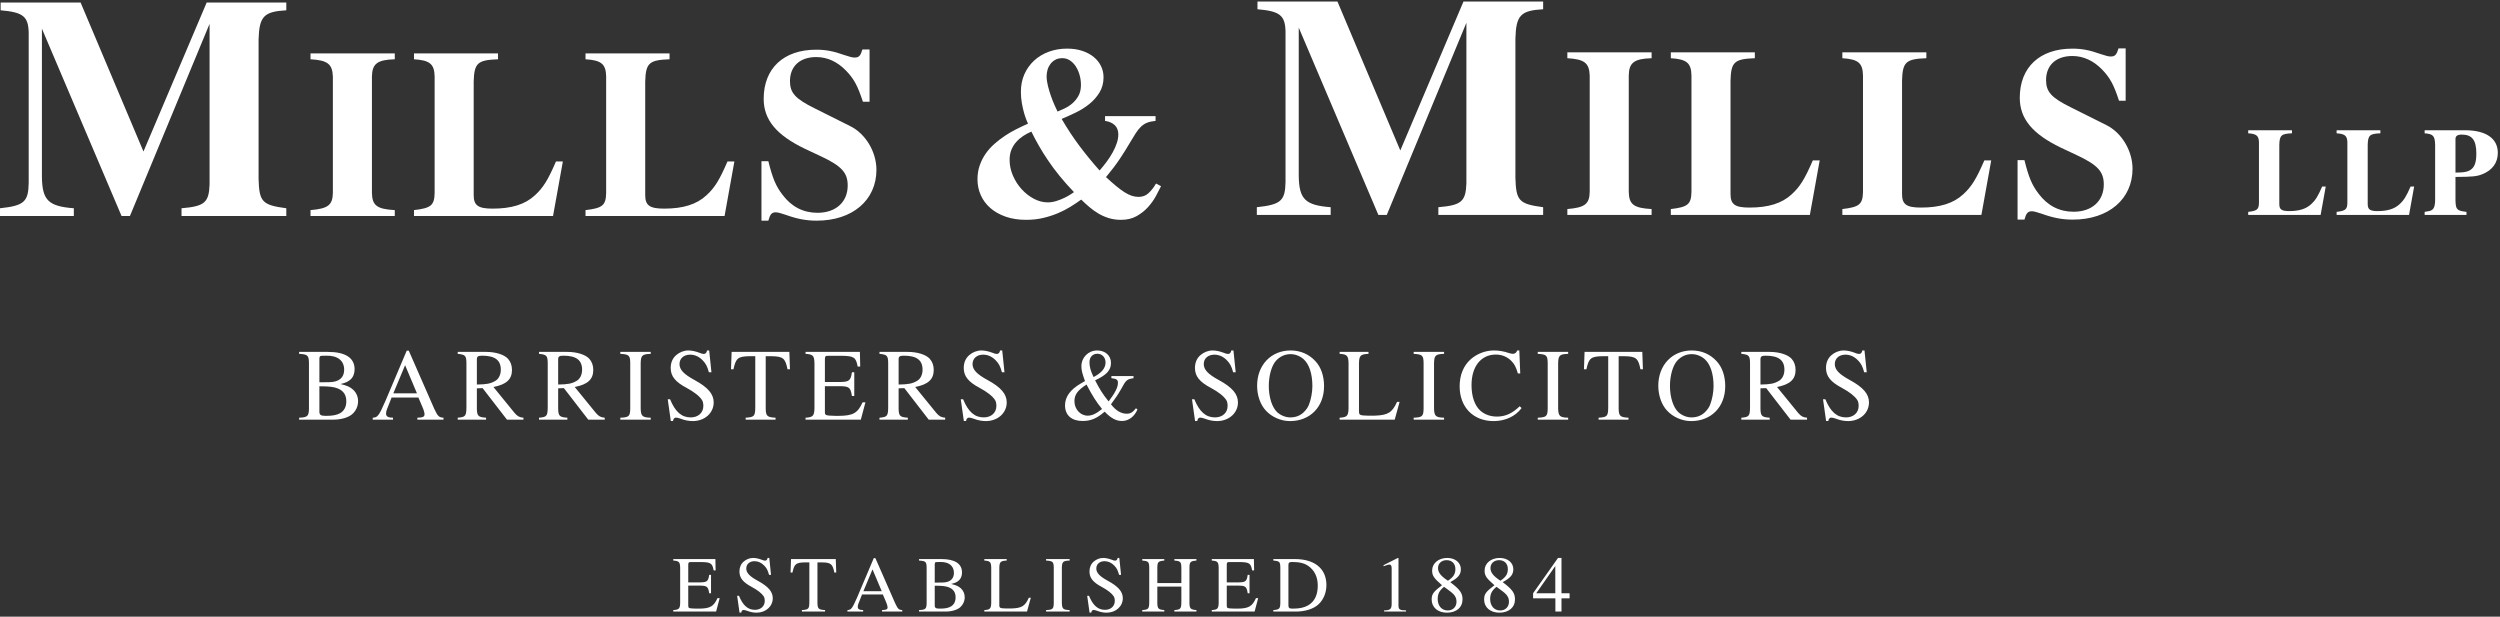 <?xml version="1.0" encoding="UTF-8"?>
<svg width="450px" height="111px" viewBox="0 0 450 111" version="1.1" xmlns="http://www.w3.org/2000/svg" xmlns:xlink="http://www.w3.org/1999/xlink">
    <rect x="0" y="0" width="450" height="111" fill="#333333" stroke="none"/>
    <!-- Generator: Sketch 51.3 (57544) - http://www.bohemiancoding.com/sketch -->
    <title>Group</title>
    <desc>Created with Sketch.</desc>
    <defs></defs>
    <g id="Page-1" stroke="none" stroke-width="1" fill="none" fill-rule="evenodd">
        <g id="Artboard-2" transform="translate(-25, -195)" fill="#FFFFFF">
            <g id="Group" transform="translate(25, 195)">
                <path d="M51.535,37.487 C47.182,36.906 46.66,36.326 46.544,32.206 L46.544,7.135 C46.66,2.956 47.472,2.086 51.535,1.853 L51.535,0.461 L37.2,0.461 L25.825,27.273 L14.509,0.461 L0.116,0.461 L0.116,1.853 C4.179,2.202 5.107,2.956 5.165,5.916 L5.165,32.902 C5.107,36.326 4.353,37.023 0,37.487 L0,38.88 L13.29,38.88 L13.29,37.487 C8.705,37.139 7.603,36.036 7.545,31.857 L7.545,5.161 L21.879,38.88 L23.388,38.88 L37.723,4.291 L37.723,33.192 C37.607,36.442 36.852,37.139 32.674,37.487 L32.674,38.88 L51.535,38.88 L51.535,37.487 Z M71.059,37.818 C67.832,37.642 66.992,36.978 66.947,34.723 L66.947,13.764 C66.992,11.465 67.92,10.758 71.059,10.669 L71.059,9.608 L55.893,9.608 L55.893,10.669 C58.944,10.846 59.828,11.509 59.917,13.764 L59.917,34.723 C59.873,36.934 59.032,37.553 55.893,37.818 L55.893,38.88 L71.059,38.88 L71.059,37.818 Z M101.315,29.063 L100.077,29.063 C98.618,32.424 97.778,33.795 96.274,35.165 C94.506,36.801 92.074,37.553 88.669,37.553 C86.06,37.553 85.264,36.978 85.264,35.121 L85.264,14.693 C85.353,11.332 85.972,10.802 89.642,10.669 L89.642,9.608 L74.519,9.608 L74.519,10.669 C77.349,10.846 78.189,11.509 78.234,13.764 L78.234,34.723 C78.189,36.978 77.57,37.465 74.519,37.818 L74.519,38.88 L99.546,38.88 L101.315,29.063 Z M132.189,29.063 L130.951,29.063 C129.492,32.424 128.652,33.795 127.149,35.165 C125.38,36.801 122.948,37.553 119.543,37.553 C116.935,37.553 116.139,36.978 116.139,35.121 L116.139,14.693 C116.227,11.332 116.846,10.802 120.516,10.669 L120.516,9.608 L105.394,9.608 L105.394,10.669 C108.224,10.846 109.064,11.509 109.108,13.764 L109.108,34.723 C109.064,36.978 108.445,37.465 105.394,37.818 L105.394,38.88 L130.421,38.88 L132.189,29.063 Z M156.52,18.318 L156.52,8.901 L155.238,8.901 C154.884,10.05 154.619,10.36 153.823,10.36 C153.425,10.36 152.938,10.227 152.01,9.917 C150.02,9.21 148.649,8.945 146.925,8.945 C141.044,8.945 137.462,12.305 137.462,17.788 C137.462,21.546 139.717,24.288 144.847,26.764 L147.765,28.134 C151.523,29.903 152.585,31.097 152.585,33.396 C152.585,36.358 150.462,38.304 147.146,38.304 C144.581,38.304 142.459,37.199 140.867,35.076 C139.629,33.484 139.054,32.025 138.302,29.019 L137.064,29.019 L137.064,39.719 L138.302,39.719 C138.612,38.569 138.921,38.216 139.629,38.216 C139.983,38.216 140.469,38.348 141.398,38.658 C143.476,39.409 145.112,39.719 147.013,39.719 C153.425,39.719 157.758,36.049 157.758,30.566 C157.758,27.338 155.812,24.066 153.027,22.696 L146.659,19.512 C143.166,17.788 142.194,16.727 142.194,14.604 C142.194,11.907 144.006,10.271 146.925,10.271 C148.915,10.271 150.727,11.111 152.275,12.703 C153.734,14.206 154.397,15.489 155.326,18.318 L156.52,18.318 Z" id="Mills"></path>
                <path d="M277.765,37.297 C273.412,36.717 272.89,36.136 272.774,32.016 L272.774,6.945 C272.89,2.766 273.702,1.896 277.765,1.664 L277.765,0.271 L263.43,0.271 L252.055,27.083 L240.738,0.271 L226.346,0.271 L226.346,1.664 C230.408,2.012 231.337,2.766 231.395,5.726 L231.395,32.712 C231.337,36.136 230.582,36.833 226.23,37.297 L226.23,38.69 L239.52,38.69 L239.52,37.297 C234.935,36.949 233.832,35.846 233.774,31.668 L233.774,4.972 L248.109,38.69 L249.618,38.69 L263.952,4.101 L263.952,33.002 C263.836,36.252 263.082,36.949 258.903,37.297 L258.903,38.69 L277.765,38.69 L277.765,37.297 Z M297.289,37.629 C294.061,37.452 293.221,36.789 293.177,34.533 L293.177,13.575 C293.221,11.275 294.15,10.568 297.289,10.479 L297.289,9.418 L282.123,9.418 L282.123,10.479 C285.174,10.656 286.058,11.32 286.147,13.575 L286.147,34.533 C286.102,36.744 285.262,37.363 282.123,37.629 L282.123,38.69 L297.289,38.69 L297.289,37.629 Z M327.545,28.874 L326.307,28.874 C324.847,32.234 324.007,33.605 322.504,34.976 C320.735,36.612 318.303,37.363 314.899,37.363 C312.29,37.363 311.494,36.789 311.494,34.931 L311.494,14.503 C311.582,11.143 312.201,10.612 315.871,10.479 L315.871,9.418 L300.749,9.418 L300.749,10.479 C303.579,10.656 304.419,11.32 304.463,13.575 L304.463,34.533 C304.419,36.789 303.8,37.275 300.749,37.629 L300.749,38.69 L325.776,38.69 L327.545,28.874 Z M358.419,28.874 L357.181,28.874 C355.722,32.234 354.882,33.605 353.379,34.976 C351.61,36.612 349.178,37.363 345.773,37.363 C343.164,37.363 342.368,36.789 342.368,34.931 L342.368,14.503 C342.457,11.143 343.076,10.612 346.746,10.479 L346.746,9.418 L331.624,9.418 L331.624,10.479 C334.454,10.656 335.294,11.32 335.338,13.575 L335.338,34.533 C335.294,36.789 334.675,37.275 331.624,37.629 L331.624,38.69 L356.651,38.69 L358.419,28.874 Z M382.617,18.129 L382.617,8.711 L381.335,8.711 C380.981,9.86 380.716,10.17 379.92,10.17 C379.522,10.17 379.035,10.037 378.107,9.728 C376.117,9.02 374.746,8.755 373.022,8.755 C367.141,8.755 363.559,12.115 363.559,17.598 C363.559,21.357 365.815,24.098 370.944,26.574 L373.862,27.945 C377.62,29.714 378.682,30.908 378.682,33.207 C378.682,36.169 376.559,38.115 373.243,38.115 C370.678,38.115 368.556,37.01 366.964,34.887 C365.726,33.295 365.151,31.836 364.4,28.829 L363.162,28.829 L363.162,39.53 L364.4,39.53 C364.709,38.38 365.019,38.027 365.726,38.027 C366.08,38.027 366.566,38.159 367.495,38.469 C369.573,39.22 371.209,39.53 373.11,39.53 C379.522,39.53 383.855,35.86 383.855,30.377 C383.855,27.149 381.91,23.877 379.124,22.506 L372.757,19.323 C369.263,17.598 368.291,16.537 368.291,14.415 C368.291,11.718 370.104,10.081 373.022,10.081 C375.012,10.081 376.825,10.922 378.372,12.513 C379.831,14.017 380.495,15.299 381.423,18.129 L382.617,18.129 Z" id="Mills"></path>
                <path d="M208.986,33.515 L208.085,33.033 C207.68,33.731 207.233,34.308 206.744,34.761 C206.255,35.215 205.655,35.442 204.942,35.442 C204.523,35.442 204.108,35.373 203.696,35.233 C203.284,35.093 202.847,34.877 202.386,34.583 C201.926,34.29 201.426,33.92 200.888,33.473 C200.351,33.026 199.747,32.495 199.076,31.881 C200.068,30.694 200.899,29.597 201.569,28.591 C202.24,27.586 202.826,26.65 203.329,25.784 C203.748,25.072 204.115,24.471 204.429,23.982 C204.743,23.494 205.068,23.092 205.403,22.778 C205.739,22.463 206.109,22.229 206.514,22.076 C206.919,21.922 207.415,21.817 208.001,21.762 L208.001,20.903 L198.909,20.903 L198.909,21.762 C199.663,21.873 200.249,22.132 200.668,22.537 C201.087,22.942 201.297,23.5 201.297,24.213 C201.297,24.702 201.206,25.218 201.025,25.763 C200.843,26.308 200.599,26.86 200.291,27.418 C199.984,27.977 199.624,28.536 199.212,29.094 C198.8,29.653 198.371,30.184 197.924,30.687 C197.254,29.932 196.618,29.189 196.017,28.455 C195.417,27.722 194.837,26.982 194.279,26.235 C193.72,25.487 193.179,24.716 192.655,23.92 C192.131,23.123 191.611,22.285 191.094,21.405 C191.904,21.07 192.756,20.686 193.65,20.253 C194.544,19.82 195.357,19.307 196.091,18.713 C196.824,18.12 197.432,17.428 197.913,16.639 C198.395,15.85 198.636,14.939 198.636,13.905 C198.636,13.193 198.486,12.526 198.186,11.904 C197.886,11.283 197.453,10.738 196.887,10.27 C196.321,9.802 195.633,9.432 194.823,9.16 C194.013,8.887 193.098,8.751 192.079,8.751 C190.905,8.751 189.813,8.936 188.8,9.306 C187.787,9.677 186.907,10.204 186.16,10.888 C185.413,11.573 184.826,12.39 184.4,13.339 C183.974,14.289 183.761,15.351 183.761,16.524 C183.761,17.25 183.821,17.942 183.939,18.598 C184.058,19.255 184.191,19.838 184.337,20.347 C184.484,20.857 184.627,21.28 184.767,21.615 C184.907,21.95 184.997,22.167 185.039,22.264 C184.369,22.558 183.678,22.882 182.965,23.239 C182.253,23.595 181.562,23.996 180.891,24.443 C180.221,24.89 179.585,25.379 178.985,25.91 C178.384,26.441 177.86,27.027 177.413,27.67 C176.966,28.312 176.61,29.017 176.345,29.786 C176.079,30.554 175.947,31.385 175.947,32.279 C175.947,33.298 176.146,34.252 176.544,35.139 C176.942,36.025 177.518,36.797 178.272,37.454 C179.027,38.11 179.945,38.627 181.027,39.004 C182.11,39.381 183.335,39.57 184.704,39.57 C185.794,39.57 186.813,39.458 187.763,39.234 C188.713,39.011 189.6,38.725 190.424,38.375 C191.248,38.026 192.009,37.635 192.707,37.202 C193.406,36.769 194.041,36.343 194.614,35.924 C195.103,36.399 195.605,36.856 196.122,37.296 C196.639,37.736 197.184,38.124 197.756,38.459 C198.329,38.794 198.947,39.063 199.61,39.266 C200.274,39.468 200.997,39.57 201.779,39.57 C202.854,39.57 203.787,39.35 204.576,38.91 C205.365,38.47 206.046,37.935 206.618,37.307 C207.191,36.678 207.666,36.018 208.043,35.327 C208.42,34.636 208.734,34.032 208.986,33.515 Z M194.572,15.308 C194.569,16.081 194.416,16.735 194.111,17.268 C193.804,17.805 193.434,18.259 193.001,18.629 C192.568,19 192.107,19.296 191.618,19.52 C191.129,19.743 190.71,19.932 190.361,20.086 C190.235,19.834 190.06,19.461 189.837,18.965 C189.614,18.469 189.397,17.924 189.188,17.331 C188.978,16.737 188.793,16.122 188.632,15.487 C188.472,14.851 188.391,14.268 188.391,13.738 C188.391,13.36 188.444,12.98 188.549,12.596 C188.653,12.212 188.821,11.862 189.051,11.548 C189.282,11.234 189.575,10.976 189.931,10.773 C190.287,10.57 190.717,10.469 191.22,10.469 C191.723,10.469 192.18,10.605 192.592,10.878 C193.004,11.15 193.357,11.513 193.65,11.967 C193.943,12.421 194.17,12.938 194.331,13.518 C194.49,14.09 194.57,14.687 194.572,15.308 L194.572,15.308 Z M193.315,34.583 C193.217,34.653 193.015,34.789 192.707,34.992 C192.4,35.194 192.03,35.4 191.597,35.61 C191.164,35.819 190.686,36.008 190.162,36.176 C189.638,36.343 189.118,36.427 188.601,36.427 C187.749,36.427 186.914,36.211 186.097,35.778 C185.28,35.345 184.547,34.772 183.898,34.06 C183.248,33.347 182.724,32.53 182.326,31.608 C181.928,30.687 181.729,29.737 181.729,28.759 C181.729,28.089 181.837,27.488 182.054,26.957 C182.27,26.427 182.564,25.955 182.934,25.543 C183.304,25.131 183.723,24.772 184.191,24.464 C184.659,24.157 185.144,23.899 185.647,23.689 C186.08,24.569 186.541,25.435 187.03,26.287 C187.518,27.139 188.042,27.977 188.601,28.801 C189.858,30.687 191.429,32.614 193.315,34.583 Z" id="&amp;"></path>
                <path d="M418.634,33.577 L417.989,33.577 C417.229,35.328 416.791,36.041 416.008,36.755 C415.087,37.607 413.82,37.999 412.047,37.999 C410.688,37.999 410.274,37.7 410.274,36.732 L410.274,26.093 C410.32,24.342 410.642,24.066 412.554,23.997 L412.554,23.444 L404.678,23.444 L404.678,23.997 C406.151,24.089 406.589,24.434 406.612,25.609 L406.612,36.525 C406.589,37.7 406.267,37.953 404.678,38.137 L404.678,38.69 L417.712,38.69 L418.634,33.577 Z M434.547,33.577 L433.902,33.577 C433.142,35.328 432.705,36.041 431.922,36.755 C431.001,37.607 429.734,37.999 427.961,37.999 C426.602,37.999 426.187,37.7 426.187,36.732 L426.187,26.093 C426.233,24.342 426.556,24.066 428.467,23.997 L428.467,23.444 L420.591,23.444 L420.591,23.997 C422.065,24.089 422.503,24.434 422.526,25.609 L422.526,36.525 C422.503,37.7 422.18,37.953 420.591,38.137 L420.591,38.69 L433.626,38.69 L434.547,33.577 Z M436.436,38.69 L443.966,38.69 L443.966,38.137 C442.216,37.93 442.032,37.723 441.986,36.041 L441.986,31.85 C445.049,31.827 445.809,31.758 446.799,31.366 C448.618,30.653 449.608,29.294 449.608,27.52 C449.608,24.918 447.49,23.444 443.69,23.444 L436.436,23.444 L436.436,23.997 C437.979,24.112 438.278,24.458 438.324,26.07 L438.324,36.041 C438.301,37.446 437.979,37.93 436.965,38.045 C436.896,38.045 436.666,38.091 436.436,38.137 L436.436,38.69 Z M441.986,25.01 C441.986,24.481 442.354,24.227 443.114,24.227 C444.98,24.227 445.74,25.218 445.74,27.636 C445.74,29.086 445.486,29.939 444.864,30.445 C444.335,30.906 443.598,31.067 441.986,31.067 L441.986,25.01 Z" id="LLP"></path>
                <path d="M53.843,63.691 C55.391,63.783 55.594,63.967 55.612,65.349 L55.612,73.529 C55.594,74.911 55.354,75.132 53.843,75.187 L53.843,75.537 L59.997,75.537 C61.416,75.537 62.742,75.15 63.424,74.524 C64.087,73.934 64.455,73.105 64.455,72.221 C64.455,71.41 64.142,70.673 63.553,70.139 C63,69.642 62.503,69.421 61.305,69.126 C62.263,68.886 62.65,68.702 63.092,68.315 C63.553,67.91 63.829,67.247 63.829,66.473 C63.829,64.409 62.171,63.341 59.002,63.341 L53.843,63.341 L53.843,63.691 Z M57.491,69.531 C59.278,69.531 60.126,69.642 60.789,69.918 C61.839,70.342 62.337,71.097 62.337,72.24 C62.337,73.234 61.95,73.953 61.213,74.377 C60.623,74.708 59.868,74.856 58.652,74.856 C57.749,74.856 57.491,74.69 57.491,74.1 L57.491,69.531 Z M57.491,68.813 L57.491,64.575 C57.51,64.17 57.583,64.059 57.897,64.041 L58.707,64.023 C60.752,63.967 61.95,64.907 61.95,66.547 C61.95,68.002 61.01,68.776 59.242,68.794 L57.491,68.813 Z M79.825,75.187 C78.996,75.132 78.812,74.948 78.167,73.584 L73.58,63.12 L73.211,63.12 L69.379,72.166 C68.2,74.856 67.979,75.15 67.095,75.187 L67.095,75.537 L70.743,75.537 L70.743,75.187 C69.858,75.187 69.49,74.966 69.49,74.432 C69.49,74.211 69.545,73.953 69.637,73.713 L70.485,71.558 L75.312,71.558 L76.067,73.327 C76.288,73.824 76.417,74.303 76.417,74.561 C76.417,75.021 76.104,75.169 75.127,75.187 L75.127,75.537 L79.825,75.537 L79.825,75.187 Z M70.798,70.802 L72.917,65.736 L75.054,70.802 L70.798,70.802 Z M94.219,75.187 C93.519,75.132 93.15,74.948 92.616,74.321 L88.821,69.66 C91.161,69.2 92.156,68.278 92.156,66.583 C92.156,65.791 91.916,65.11 91.437,64.575 C90.737,63.82 89.208,63.341 87.476,63.341 L82.391,63.341 L82.391,63.691 C83.754,63.838 83.939,64.004 83.957,65.349 L83.957,73.327 C83.939,74.893 83.773,75.077 82.391,75.187 L82.391,75.537 L87.494,75.537 L87.494,75.187 C86.076,75.095 85.855,74.874 85.836,73.529 L85.836,69.9 L86.868,69.863 L91.253,75.537 L94.219,75.537 L94.219,75.187 Z M85.836,64.686 C85.836,64.17 86.039,64.023 86.776,64.023 C89.079,64.023 90.147,64.815 90.147,66.547 C90.147,67.468 89.76,68.242 89.097,68.592 C88.25,69.071 87.605,69.181 85.836,69.218 L85.836,64.686 Z M108.852,75.187 C108.152,75.132 107.784,74.948 107.249,74.321 L103.454,69.66 C105.794,69.2 106.789,68.278 106.789,66.583 C106.789,65.791 106.549,65.11 106.07,64.575 C105.37,63.82 103.841,63.341 102.109,63.341 L97.024,63.341 L97.024,63.691 C98.387,63.838 98.572,64.004 98.59,65.349 L98.59,73.327 C98.572,74.893 98.406,75.077 97.024,75.187 L97.024,75.537 L102.127,75.537 L102.127,75.187 C100.709,75.095 100.488,74.874 100.469,73.529 L100.469,69.9 L101.501,69.863 L105.886,75.537 L108.852,75.537 L108.852,75.187 Z M100.469,64.686 C100.469,64.17 100.672,64.023 101.409,64.023 C103.712,64.023 104.78,64.815 104.78,66.547 C104.78,67.468 104.394,68.242 103.73,68.592 C102.883,69.071 102.238,69.181 100.469,69.218 L100.469,64.686 Z M111.657,75.537 L117.129,75.537 L117.129,75.187 C115.618,75.15 115.36,74.893 115.323,73.529 L115.323,65.349 C115.36,63.967 115.6,63.746 117.129,63.691 L117.129,63.341 L111.657,63.341 L111.657,63.691 C113.223,63.783 113.426,63.967 113.444,65.349 L113.444,73.529 C113.426,74.929 113.205,75.132 111.657,75.187 L111.657,75.537 Z M127.654,63.083 L127.267,63.083 C127.193,63.507 126.99,63.709 126.677,63.709 C126.493,63.709 126.18,63.636 125.866,63.488 C125.185,63.23 124.503,63.083 123.895,63.083 C123.121,63.083 122.311,63.396 121.703,63.93 C121.058,64.502 120.726,65.275 120.726,66.233 C120.726,67.707 121.537,68.739 123.6,69.826 C124.927,70.545 125.885,71.281 126.345,71.982 C126.511,72.221 126.603,72.608 126.603,73.069 C126.603,74.285 125.682,75.132 124.337,75.132 C122.679,75.132 121.537,74.119 120.616,71.871 L120.192,71.871 L120.745,75.777 L121.15,75.777 C121.168,75.427 121.389,75.169 121.666,75.169 C121.868,75.169 122.182,75.243 122.532,75.372 C123.232,75.648 123.987,75.795 124.706,75.795 C126.843,75.795 128.464,74.34 128.464,72.442 C128.464,70.931 127.451,69.734 125.019,68.407 C123.084,67.357 122.311,66.547 122.311,65.533 C122.311,64.52 123.084,63.838 124.227,63.838 C125.056,63.838 125.83,64.188 126.474,64.852 C127.046,65.441 127.303,65.92 127.598,67.007 L128.059,67.007 L127.654,63.083 Z M139.597,75.187 C138.086,75.114 137.846,74.874 137.828,73.529 L137.828,64.115 L138.823,64.115 C140.96,64.151 141.347,64.465 141.752,66.473 L142.194,66.473 L142.084,63.341 L131.693,63.341 L131.582,66.473 L132.025,66.473 C132.448,64.465 132.835,64.151 134.954,64.115 L135.949,64.115 L135.949,73.327 C135.93,74.911 135.765,75.095 134.217,75.187 L134.217,75.537 L139.597,75.537 L139.597,75.187 Z M155.777,72.424 L155.262,72.424 C154.377,74.377 153.548,74.837 150.914,74.856 L150.416,74.856 C148.5,74.8 148.482,74.782 148.482,74.063 L148.482,69.513 L151.319,69.513 C152.866,69.55 153.106,69.771 153.345,71.281 L153.769,71.281 L153.769,67.007 L153.345,67.007 C153.124,68.499 152.866,68.721 151.319,68.757 L148.482,68.757 L148.482,64.667 C148.5,64.115 148.574,64.041 149.09,64.041 L151.577,64.041 C153.714,64.078 154.082,64.336 154.377,65.975 L154.838,65.975 L154.782,63.341 L144.999,63.341 L144.999,63.691 C146.344,63.783 146.566,64.023 146.602,65.349 L146.602,73.529 C146.566,74.856 146.326,75.114 144.999,75.187 L144.999,75.537 L154.948,75.537 L155.777,72.424 Z M170.134,75.187 C169.434,75.132 169.066,74.948 168.531,74.321 L164.736,69.66 C167.076,69.2 168.071,68.278 168.071,66.583 C168.071,65.791 167.831,65.11 167.352,64.575 C166.652,63.82 165.123,63.341 163.391,63.341 L158.306,63.341 L158.306,63.691 C159.669,63.838 159.854,64.004 159.872,65.349 L159.872,73.327 C159.854,74.893 159.688,75.077 158.306,75.187 L158.306,75.537 L163.409,75.537 L163.409,75.187 C161.991,75.095 161.77,74.874 161.751,73.529 L161.751,69.9 L162.783,69.863 L167.168,75.537 L170.134,75.537 L170.134,75.187 Z M161.751,64.686 C161.751,64.17 161.954,64.023 162.691,64.023 C164.994,64.023 166.062,64.815 166.062,66.547 C166.062,67.468 165.676,68.242 165.012,68.592 C164.165,69.071 163.52,69.181 161.751,69.218 L161.751,64.686 Z M180.401,63.083 L180.014,63.083 C179.94,63.507 179.737,63.709 179.424,63.709 C179.24,63.709 178.927,63.636 178.614,63.488 C177.932,63.23 177.25,63.083 176.642,63.083 C175.868,63.083 175.058,63.396 174.45,63.93 C173.805,64.502 173.473,65.275 173.473,66.233 C173.473,67.707 174.284,68.739 176.347,69.826 C177.674,70.545 178.632,71.281 179.093,71.982 C179.258,72.221 179.351,72.608 179.351,73.069 C179.351,74.285 178.429,75.132 177.084,75.132 C175.426,75.132 174.284,74.119 173.363,71.871 L172.939,71.871 L173.492,75.777 L173.897,75.777 C173.916,75.427 174.137,75.169 174.413,75.169 C174.616,75.169 174.929,75.243 175.279,75.372 C175.979,75.648 176.734,75.795 177.453,75.795 C179.59,75.795 181.211,74.34 181.211,72.442 C181.211,70.931 180.198,69.734 177.766,68.407 C175.832,67.357 175.058,66.547 175.058,65.533 C175.058,64.52 175.832,63.838 176.974,63.838 C177.803,63.838 178.577,64.188 179.222,64.852 C179.793,65.441 180.051,65.92 180.345,67.007 L180.806,67.007 L180.401,63.083 Z M204.029,67.689 L200.05,67.689 L200.05,68.076 C200.971,68.168 201.229,68.352 201.229,68.905 C201.229,69.715 200.75,70.673 199.552,72.258 C198.52,70.987 197.931,70.047 197.12,68.463 C199.221,67.468 199.976,66.639 199.976,65.312 C199.976,64.004 198.944,63.083 197.489,63.083 C195.904,63.083 194.651,64.336 194.651,65.92 C194.651,66.62 194.799,67.21 195.296,68.592 L194.596,68.997 C192.643,70.121 191.704,71.429 191.704,72.976 C191.704,74.727 192.883,75.777 194.854,75.777 C196.346,75.777 197.452,75.316 198.834,74.1 C199.994,75.298 200.897,75.777 201.966,75.777 C203.145,75.777 204.195,75.003 204.748,73.695 L204.471,73.492 C203.882,74.229 203.476,74.469 202.813,74.469 C201.781,74.469 200.842,73.898 199.976,72.774 C200.787,71.687 201.247,71.005 201.818,70.01 L202.297,69.163 C202.74,68.407 203.108,68.186 204.029,68.076 L204.029,67.689 Z M196.844,67.873 C196.291,66.712 196.107,66.012 196.107,65.183 C196.107,64.28 196.678,63.672 197.526,63.672 C198.373,63.672 198.999,64.336 198.999,65.238 C198.999,66.252 198.318,67.099 196.844,67.873 Z M195.573,69.218 C196.678,71.318 197.323,72.332 198.373,73.621 C197.268,74.487 196.568,74.819 195.775,74.819 C194.467,74.819 193.399,73.658 193.399,72.221 C193.399,71.042 193.97,70.25 195.573,69.218 Z M222.02,63.083 L221.633,63.083 C221.559,63.507 221.357,63.709 221.044,63.709 C220.859,63.709 220.546,63.636 220.233,63.488 C219.551,63.23 218.869,63.083 218.262,63.083 C217.488,63.083 216.677,63.396 216.069,63.93 C215.424,64.502 215.093,65.275 215.093,66.233 C215.093,67.707 215.903,68.739 217.967,69.826 C219.293,70.545 220.251,71.281 220.712,71.982 C220.878,72.221 220.97,72.608 220.97,73.069 C220.97,74.285 220.049,75.132 218.704,75.132 C217.046,75.132 215.903,74.119 214.982,71.871 L214.558,71.871 L215.111,75.777 L215.516,75.777 C215.535,75.427 215.756,75.169 216.032,75.169 C216.235,75.169 216.548,75.243 216.898,75.372 C217.598,75.648 218.354,75.795 219.072,75.795 C221.209,75.795 222.831,74.34 222.831,72.442 C222.831,70.931 221.817,69.734 219.385,68.407 C217.451,67.357 216.677,66.547 216.677,65.533 C216.677,64.52 217.451,63.838 218.593,63.838 C219.422,63.838 220.196,64.188 220.841,64.852 C221.412,65.441 221.67,65.92 221.965,67.007 L222.425,67.007 L222.02,63.083 Z M232.305,63.083 C228.786,63.083 226.28,65.718 226.28,69.439 C226.28,71.171 226.87,72.866 227.865,73.916 C228.933,75.077 230.573,75.795 232.194,75.795 C235.824,75.795 238.33,73.234 238.33,69.513 C238.33,67.689 237.795,66.104 236.782,65.017 C235.621,63.746 234.074,63.083 232.305,63.083 Z M232.305,63.746 C233.153,63.746 234,64.078 234.663,64.667 C235.658,65.57 236.229,67.302 236.229,69.494 C236.229,70.581 235.99,71.853 235.621,72.811 C235.455,73.271 235.142,73.732 234.719,74.156 C234.074,74.8 233.245,75.132 232.268,75.132 C231.421,75.132 230.592,74.8 229.928,74.229 C228.989,73.382 228.381,71.521 228.381,69.476 C228.381,67.597 228.897,65.81 229.67,64.944 C230.389,64.151 231.292,63.746 232.305,63.746 Z M246.33,63.341 L241.135,63.341 L241.135,63.691 C242.48,63.783 242.701,64.023 242.737,65.349 L242.737,73.529 C242.701,74.856 242.461,75.114 241.135,75.187 L241.135,75.537 L251.047,75.537 L251.931,72.332 L251.47,72.332 C250.604,74.266 249.812,74.745 247.436,74.819 L246.201,74.819 C244.782,74.782 244.635,74.727 244.617,74.063 L244.617,65.349 C244.654,64.004 244.893,63.765 246.33,63.691 L246.33,63.341 Z M254.46,75.537 L259.931,75.537 L259.931,75.187 C258.421,75.15 258.163,74.893 258.126,73.529 L258.126,65.349 C258.163,63.967 258.402,63.746 259.931,63.691 L259.931,63.341 L254.46,63.341 L254.46,63.691 C256.026,63.783 256.228,63.967 256.247,65.349 L256.247,73.529 C256.228,74.929 256.007,75.132 254.46,75.187 L254.46,75.537 Z M273.643,67.228 L273.477,63.083 L273.091,63.083 C272.98,63.47 272.685,63.691 272.317,63.691 C272.151,63.691 271.875,63.636 271.598,63.544 C270.695,63.23 269.774,63.083 268.908,63.083 C267.398,63.083 265.887,63.654 264.726,64.667 C263.437,65.81 262.736,67.505 262.736,69.531 C262.736,73.29 265.187,75.795 268.853,75.795 C270.935,75.795 272.777,74.948 273.883,73.455 L273.551,73.124 C272.188,74.432 270.972,74.985 269.443,74.985 C268.282,74.985 267.25,74.616 266.458,73.916 C265.445,73.013 264.874,71.355 264.874,69.31 C264.874,65.957 266.587,63.82 269.258,63.82 C270.309,63.82 271.267,64.207 272.004,64.925 C272.593,65.515 272.869,66.031 273.22,67.228 L273.643,67.228 Z M276.798,75.537 L282.27,75.537 L282.27,75.187 C280.759,75.15 280.502,74.893 280.465,73.529 L280.465,65.349 C280.502,63.967 280.741,63.746 282.27,63.691 L282.27,63.341 L276.798,63.341 L276.798,63.691 C278.364,63.783 278.567,63.967 278.585,65.349 L278.585,73.529 C278.567,74.929 278.346,75.132 276.798,75.187 L276.798,75.537 Z M293.126,75.187 C291.616,75.114 291.376,74.874 291.358,73.529 L291.358,64.115 L292.353,64.115 C294.49,64.151 294.877,64.465 295.282,66.473 L295.724,66.473 L295.614,63.341 L285.223,63.341 L285.112,66.473 L285.554,66.473 C285.978,64.465 286.365,64.151 288.484,64.115 L289.479,64.115 L289.479,73.327 C289.46,74.911 289.294,75.095 287.747,75.187 L287.747,75.537 L293.126,75.537 L293.126,75.187 Z M304.517,63.083 C300.998,63.083 298.492,65.718 298.492,69.439 C298.492,71.171 299.082,72.866 300.077,73.916 C301.145,75.077 302.785,75.795 304.406,75.795 C308.036,75.795 310.541,73.234 310.541,69.513 C310.541,67.689 310.007,66.104 308.994,65.017 C307.833,63.746 306.286,63.083 304.517,63.083 Z M304.517,63.746 C305.364,63.746 306.212,64.078 306.875,64.667 C307.87,65.57 308.441,67.302 308.441,69.494 C308.441,70.581 308.202,71.853 307.833,72.811 C307.667,73.271 307.354,73.732 306.93,74.156 C306.286,74.8 305.456,75.132 304.48,75.132 C303.633,75.132 302.803,74.8 302.14,74.229 C301.201,73.382 300.593,71.521 300.593,69.476 C300.593,67.597 301.108,65.81 301.882,64.944 C302.601,64.151 303.504,63.746 304.517,63.746 Z M325.267,75.187 C324.567,75.132 324.198,74.948 323.664,74.321 L319.868,69.66 C322.208,69.2 323.203,68.278 323.203,66.583 C323.203,65.791 322.964,65.11 322.485,64.575 C321.785,63.82 320.255,63.341 318.524,63.341 L313.439,63.341 L313.439,63.691 C314.802,63.838 314.986,64.004 315.005,65.349 L315.005,73.327 C314.986,74.893 314.82,75.077 313.439,75.187 L313.439,75.537 L318.542,75.537 L318.542,75.187 C317.123,75.095 316.902,74.874 316.884,73.529 L316.884,69.9 L317.916,69.863 L322.3,75.537 L325.267,75.537 L325.267,75.187 Z M316.884,64.686 C316.884,64.17 317.086,64.023 317.823,64.023 C320.126,64.023 321.195,64.815 321.195,66.547 C321.195,67.468 320.808,68.242 320.145,68.592 C319.297,69.071 318.653,69.181 316.884,69.218 L316.884,64.686 Z M335.607,63.083 L335.22,63.083 C335.146,63.507 334.944,63.709 334.631,63.709 C334.446,63.709 334.133,63.636 333.82,63.488 C333.138,63.23 332.456,63.083 331.849,63.083 C331.075,63.083 330.264,63.396 329.656,63.93 C329.011,64.502 328.68,65.275 328.68,66.233 C328.68,67.707 329.49,68.739 331.554,69.826 C332.88,70.545 333.838,71.281 334.299,71.982 C334.465,72.221 334.557,72.608 334.557,73.069 C334.557,74.285 333.636,75.132 332.291,75.132 C330.633,75.132 329.49,74.119 328.569,71.871 L328.145,71.871 L328.698,75.777 L329.103,75.777 C329.122,75.427 329.343,75.169 329.619,75.169 C329.822,75.169 330.135,75.243 330.485,75.372 C331.185,75.648 331.941,75.795 332.659,75.795 C334.796,75.795 336.418,74.34 336.418,72.442 C336.418,70.931 335.404,69.734 332.972,68.407 C331.038,67.357 330.264,66.547 330.264,65.533 C330.264,64.52 331.038,63.838 332.18,63.838 C333.009,63.838 333.783,64.188 334.428,64.852 C334.999,65.441 335.257,65.92 335.552,67.007 L336.012,67.007 L335.607,63.083 Z" id="Barristers-&amp;-Solicit"></path>
                <path d="M129.541,107.669 L129.141,107.669 C128.455,109.182 127.813,109.539 125.771,109.554 L125.386,109.554 C123.901,109.511 123.886,109.496 123.886,108.94 L123.886,105.413 L126.085,105.413 C127.285,105.441 127.47,105.613 127.656,106.784 L127.984,106.784 L127.984,103.471 L127.656,103.471 C127.484,104.628 127.285,104.799 126.085,104.827 L123.886,104.827 L123.886,101.658 C123.901,101.229 123.958,101.172 124.358,101.172 L126.285,101.172 C127.941,101.201 128.227,101.401 128.455,102.671 L128.812,102.671 L128.77,100.63 L121.188,100.63 L121.188,100.901 C122.23,100.972 122.401,101.158 122.43,102.186 L122.43,108.526 C122.401,109.554 122.216,109.753 121.188,109.811 L121.188,110.082 L128.898,110.082 L129.541,107.669 Z M138.469,100.43 L138.169,100.43 C138.112,100.758 137.955,100.915 137.712,100.915 C137.569,100.915 137.326,100.858 137.084,100.744 C136.555,100.544 136.027,100.43 135.556,100.43 C134.956,100.43 134.328,100.672 133.857,101.086 C133.357,101.529 133.1,102.129 133.1,102.871 C133.1,104.014 133.728,104.813 135.327,105.656 C136.356,106.212 137.098,106.784 137.455,107.326 C137.583,107.512 137.655,107.812 137.655,108.169 C137.655,109.111 136.941,109.768 135.899,109.768 C134.614,109.768 133.728,108.982 133.014,107.24 L132.686,107.24 L133.114,110.268 L133.428,110.268 C133.443,109.996 133.614,109.796 133.828,109.796 C133.985,109.796 134.228,109.853 134.499,109.953 C135.042,110.168 135.627,110.282 136.184,110.282 C137.84,110.282 139.097,109.154 139.097,107.683 C139.097,106.512 138.312,105.584 136.427,104.556 C134.928,103.742 134.328,103.114 134.328,102.329 C134.328,101.543 134.928,101.015 135.813,101.015 C136.455,101.015 137.055,101.286 137.555,101.8 C137.998,102.257 138.197,102.629 138.426,103.471 L138.783,103.471 L138.469,100.43 Z M148.511,109.811 C147.34,109.753 147.154,109.568 147.14,108.526 L147.14,101.229 L147.911,101.229 C149.567,101.258 149.867,101.501 150.181,103.057 L150.524,103.057 L150.438,100.63 L142.385,100.63 L142.299,103.057 L142.642,103.057 C142.971,101.501 143.27,101.258 144.912,101.229 L145.683,101.229 L145.683,108.368 C145.669,109.596 145.541,109.739 144.341,109.811 L144.341,110.082 L148.511,110.082 L148.511,109.811 Z M162.408,109.811 C161.765,109.768 161.622,109.625 161.123,108.568 L157.567,100.458 L157.282,100.458 L154.312,107.469 C153.398,109.554 153.227,109.782 152.541,109.811 L152.541,110.082 L155.368,110.082 L155.368,109.811 C154.683,109.811 154.397,109.639 154.397,109.225 C154.397,109.054 154.44,108.854 154.512,108.668 L155.168,106.998 L158.909,106.998 L159.495,108.368 C159.666,108.754 159.766,109.125 159.766,109.325 C159.766,109.682 159.523,109.796 158.767,109.811 L158.767,110.082 L162.408,110.082 L162.408,109.811 Z M155.411,106.412 L157.053,102.486 L158.71,106.412 L155.411,106.412 Z M165.425,100.901 C166.624,100.972 166.781,101.115 166.795,102.186 L166.795,108.526 C166.781,109.596 166.595,109.768 165.425,109.811 L165.425,110.082 L170.194,110.082 C171.293,110.082 172.321,109.782 172.849,109.297 C173.363,108.84 173.649,108.197 173.649,107.512 C173.649,106.884 173.406,106.312 172.949,105.898 C172.521,105.513 172.135,105.341 171.207,105.113 C171.95,104.927 172.25,104.785 172.592,104.485 C172.949,104.171 173.163,103.657 173.163,103.057 C173.163,101.458 171.878,100.63 169.422,100.63 L165.425,100.63 L165.425,100.901 Z M168.252,105.427 C169.637,105.427 170.293,105.513 170.807,105.727 C171.621,106.055 172.007,106.641 172.007,107.526 C172.007,108.297 171.707,108.854 171.136,109.182 C170.679,109.439 170.094,109.554 169.151,109.554 C168.452,109.554 168.252,109.425 168.252,108.968 L168.252,105.427 Z M168.252,104.87 L168.252,101.586 C168.266,101.272 168.323,101.186 168.566,101.172 L169.194,101.158 C170.779,101.115 171.707,101.843 171.707,103.114 C171.707,104.242 170.979,104.842 169.608,104.856 L168.252,104.87 Z M181.206,100.63 L177.18,100.63 L177.18,100.901 C178.222,100.972 178.393,101.158 178.422,102.186 L178.422,108.526 C178.393,109.554 178.208,109.753 177.18,109.811 L177.18,110.082 L184.862,110.082 L185.547,107.597 L185.19,107.597 C184.519,109.097 183.905,109.468 182.063,109.525 L181.106,109.525 C180.007,109.496 179.893,109.454 179.878,108.94 L179.878,102.186 C179.907,101.144 180.093,100.958 181.206,100.901 L181.206,100.63 Z M188.293,110.082 L192.533,110.082 L192.533,109.811 C191.362,109.782 191.162,109.582 191.134,108.526 L191.134,102.186 C191.162,101.115 191.348,100.944 192.533,100.901 L192.533,100.63 L188.293,100.63 L188.293,100.901 C189.506,100.972 189.663,101.115 189.678,102.186 L189.678,108.526 C189.663,109.611 189.492,109.768 188.293,109.811 L188.293,110.082 Z M201.476,100.43 L201.176,100.43 C201.119,100.758 200.962,100.915 200.719,100.915 C200.576,100.915 200.333,100.858 200.091,100.744 C199.562,100.544 199.034,100.43 198.563,100.43 C197.963,100.43 197.335,100.672 196.864,101.086 C196.364,101.529 196.107,102.129 196.107,102.871 C196.107,104.014 196.735,104.813 198.334,105.656 C199.362,106.212 200.105,106.784 200.462,107.326 C200.59,107.512 200.662,107.812 200.662,108.169 C200.662,109.111 199.948,109.768 198.906,109.768 C197.62,109.768 196.735,108.982 196.021,107.24 L195.693,107.24 L196.121,110.268 L196.435,110.268 C196.45,109.996 196.621,109.796 196.835,109.796 C196.992,109.796 197.235,109.853 197.506,109.953 C198.049,110.168 198.634,110.282 199.191,110.282 C200.847,110.282 202.104,109.154 202.104,107.683 C202.104,106.512 201.319,105.584 199.434,104.556 C197.935,103.742 197.335,103.114 197.335,102.329 C197.335,101.543 197.935,101.015 198.82,101.015 C199.462,101.015 200.062,101.286 200.562,101.8 C201.004,102.257 201.204,102.629 201.433,103.471 L201.79,103.471 L201.476,100.43 Z M205.606,110.082 L209.576,110.082 L209.576,109.811 C208.505,109.725 208.333,109.554 208.319,108.526 L208.319,105.584 L212.645,105.584 L212.645,108.368 C212.631,109.582 212.503,109.739 211.389,109.811 L211.389,110.082 L215.358,110.082 L215.358,109.811 C214.288,109.725 214.116,109.554 214.102,108.526 L214.102,102.186 C214.116,101.144 214.259,101.001 215.358,100.901 L215.358,100.63 L211.389,100.63 L211.389,100.901 C212.488,100.987 212.631,101.129 212.645,102.186 L212.645,104.956 L208.319,104.956 L208.319,102.186 C208.333,101.144 208.476,101.001 209.576,100.901 L209.576,100.63 L205.606,100.63 L205.606,100.901 C206.706,100.987 206.848,101.129 206.863,102.186 L206.863,108.368 C206.848,109.582 206.72,109.739 205.606,109.811 L205.606,110.082 Z M226.471,107.669 L226.071,107.669 C225.386,109.182 224.743,109.539 222.702,109.554 L222.316,109.554 C220.831,109.511 220.817,109.496 220.817,108.94 L220.817,105.413 L223.016,105.413 C224.215,105.441 224.401,105.613 224.586,106.784 L224.915,106.784 L224.915,103.471 L224.586,103.471 C224.415,104.628 224.215,104.799 223.016,104.827 L220.817,104.827 L220.817,101.658 C220.831,101.229 220.888,101.172 221.288,101.172 L223.216,101.172 C224.872,101.201 225.158,101.401 225.386,102.671 L225.743,102.671 L225.7,100.63 L218.118,100.63 L218.118,100.901 C219.161,100.972 219.332,101.158 219.36,102.186 L219.36,108.526 C219.332,109.554 219.146,109.753 218.118,109.811 L218.118,110.082 L225.829,110.082 L226.471,107.669 Z M229.202,110.082 L233.258,110.082 C234.914,110.082 236.413,109.611 237.298,108.811 C238.226,107.969 238.755,106.698 238.755,105.313 C238.755,104.028 238.341,102.914 237.541,102.129 C236.57,101.144 235.014,100.63 233.058,100.63 L229.202,100.63 L229.202,100.901 C230.33,101.001 230.445,101.115 230.459,102.186 L230.459,108.526 C230.445,109.568 230.273,109.739 229.202,109.811 L229.202,110.082 Z M231.915,101.715 C231.915,101.272 232.058,101.158 232.658,101.158 C233.9,101.158 234.814,101.386 235.499,101.872 C236.613,102.643 237.198,103.871 237.198,105.413 C237.198,107.098 236.613,108.297 235.456,108.968 C234.728,109.382 233.9,109.554 232.658,109.554 C232.087,109.554 231.915,109.425 231.915,108.968 L231.915,101.715 Z M249.143,110.082 L253.084,110.082 L253.084,109.868 C251.985,109.868 251.742,109.711 251.728,109.025 L251.728,100.458 L251.614,100.43 L249.043,101.729 L249.043,101.929 C249.6,101.715 249.943,101.615 250.071,101.615 C250.371,101.615 250.5,101.829 250.5,102.286 L250.5,108.754 C250.471,109.654 250.229,109.853 249.143,109.868 L249.143,110.082 Z M261.041,104.785 C262.455,104.028 262.955,103.428 262.955,102.457 C262.955,101.272 261.941,100.43 260.499,100.43 C258.943,100.43 257.786,101.386 257.786,102.686 C257.786,103.614 258.057,104.028 259.556,105.341 C258,106.527 257.7,106.941 257.7,107.926 C257.7,109.325 258.814,110.282 260.442,110.282 C262.155,110.282 263.255,109.339 263.255,107.869 C263.255,106.755 262.769,106.084 261.041,104.785 Z M260.784,106.255 C261.827,106.998 262.169,107.512 262.169,108.311 C262.169,109.239 261.527,109.882 260.599,109.882 C259.514,109.882 258.785,109.054 258.785,107.826 C258.785,106.898 259.085,106.312 259.928,105.627 L260.784,106.255 Z M260.627,104.528 C259.357,103.699 258.843,103.043 258.843,102.243 C258.843,101.415 259.485,100.829 260.385,100.829 C261.356,100.829 261.97,101.458 261.97,102.443 C261.97,103.314 261.598,103.899 260.627,104.528 Z M270.484,104.785 C271.897,104.028 272.397,103.428 272.397,102.457 C272.397,101.272 271.383,100.43 269.941,100.43 C268.385,100.43 267.228,101.386 267.228,102.686 C267.228,103.614 267.499,104.028 268.999,105.341 C267.442,106.527 267.142,106.941 267.142,107.926 C267.142,109.325 268.256,110.282 269.884,110.282 C271.597,110.282 272.697,109.339 272.697,107.869 C272.697,106.755 272.211,106.084 270.484,104.785 Z M270.227,106.255 C271.269,106.998 271.612,107.512 271.612,108.311 C271.612,109.239 270.969,109.882 270.041,109.882 C268.956,109.882 268.228,109.054 268.228,107.826 C268.228,106.898 268.527,106.312 269.37,105.627 L270.227,106.255 Z M270.07,104.528 C268.799,103.699 268.285,103.043 268.285,102.243 C268.285,101.415 268.927,100.829 269.827,100.829 C270.798,100.829 271.412,101.458 271.412,102.443 C271.412,103.314 271.04,103.899 270.07,104.528 Z M282.524,106.784 L281.068,106.784 L281.068,100.43 L280.44,100.43 L275.956,106.784 L275.956,107.697 L279.969,107.697 L279.969,110.082 L281.068,110.082 L281.068,107.697 L282.524,107.697 L282.524,106.784 Z M279.954,106.784 L276.528,106.784 L279.954,101.886 L279.954,106.784 Z" id="Established-1884"></path>
            </g>
        </g>
    </g>
</svg>